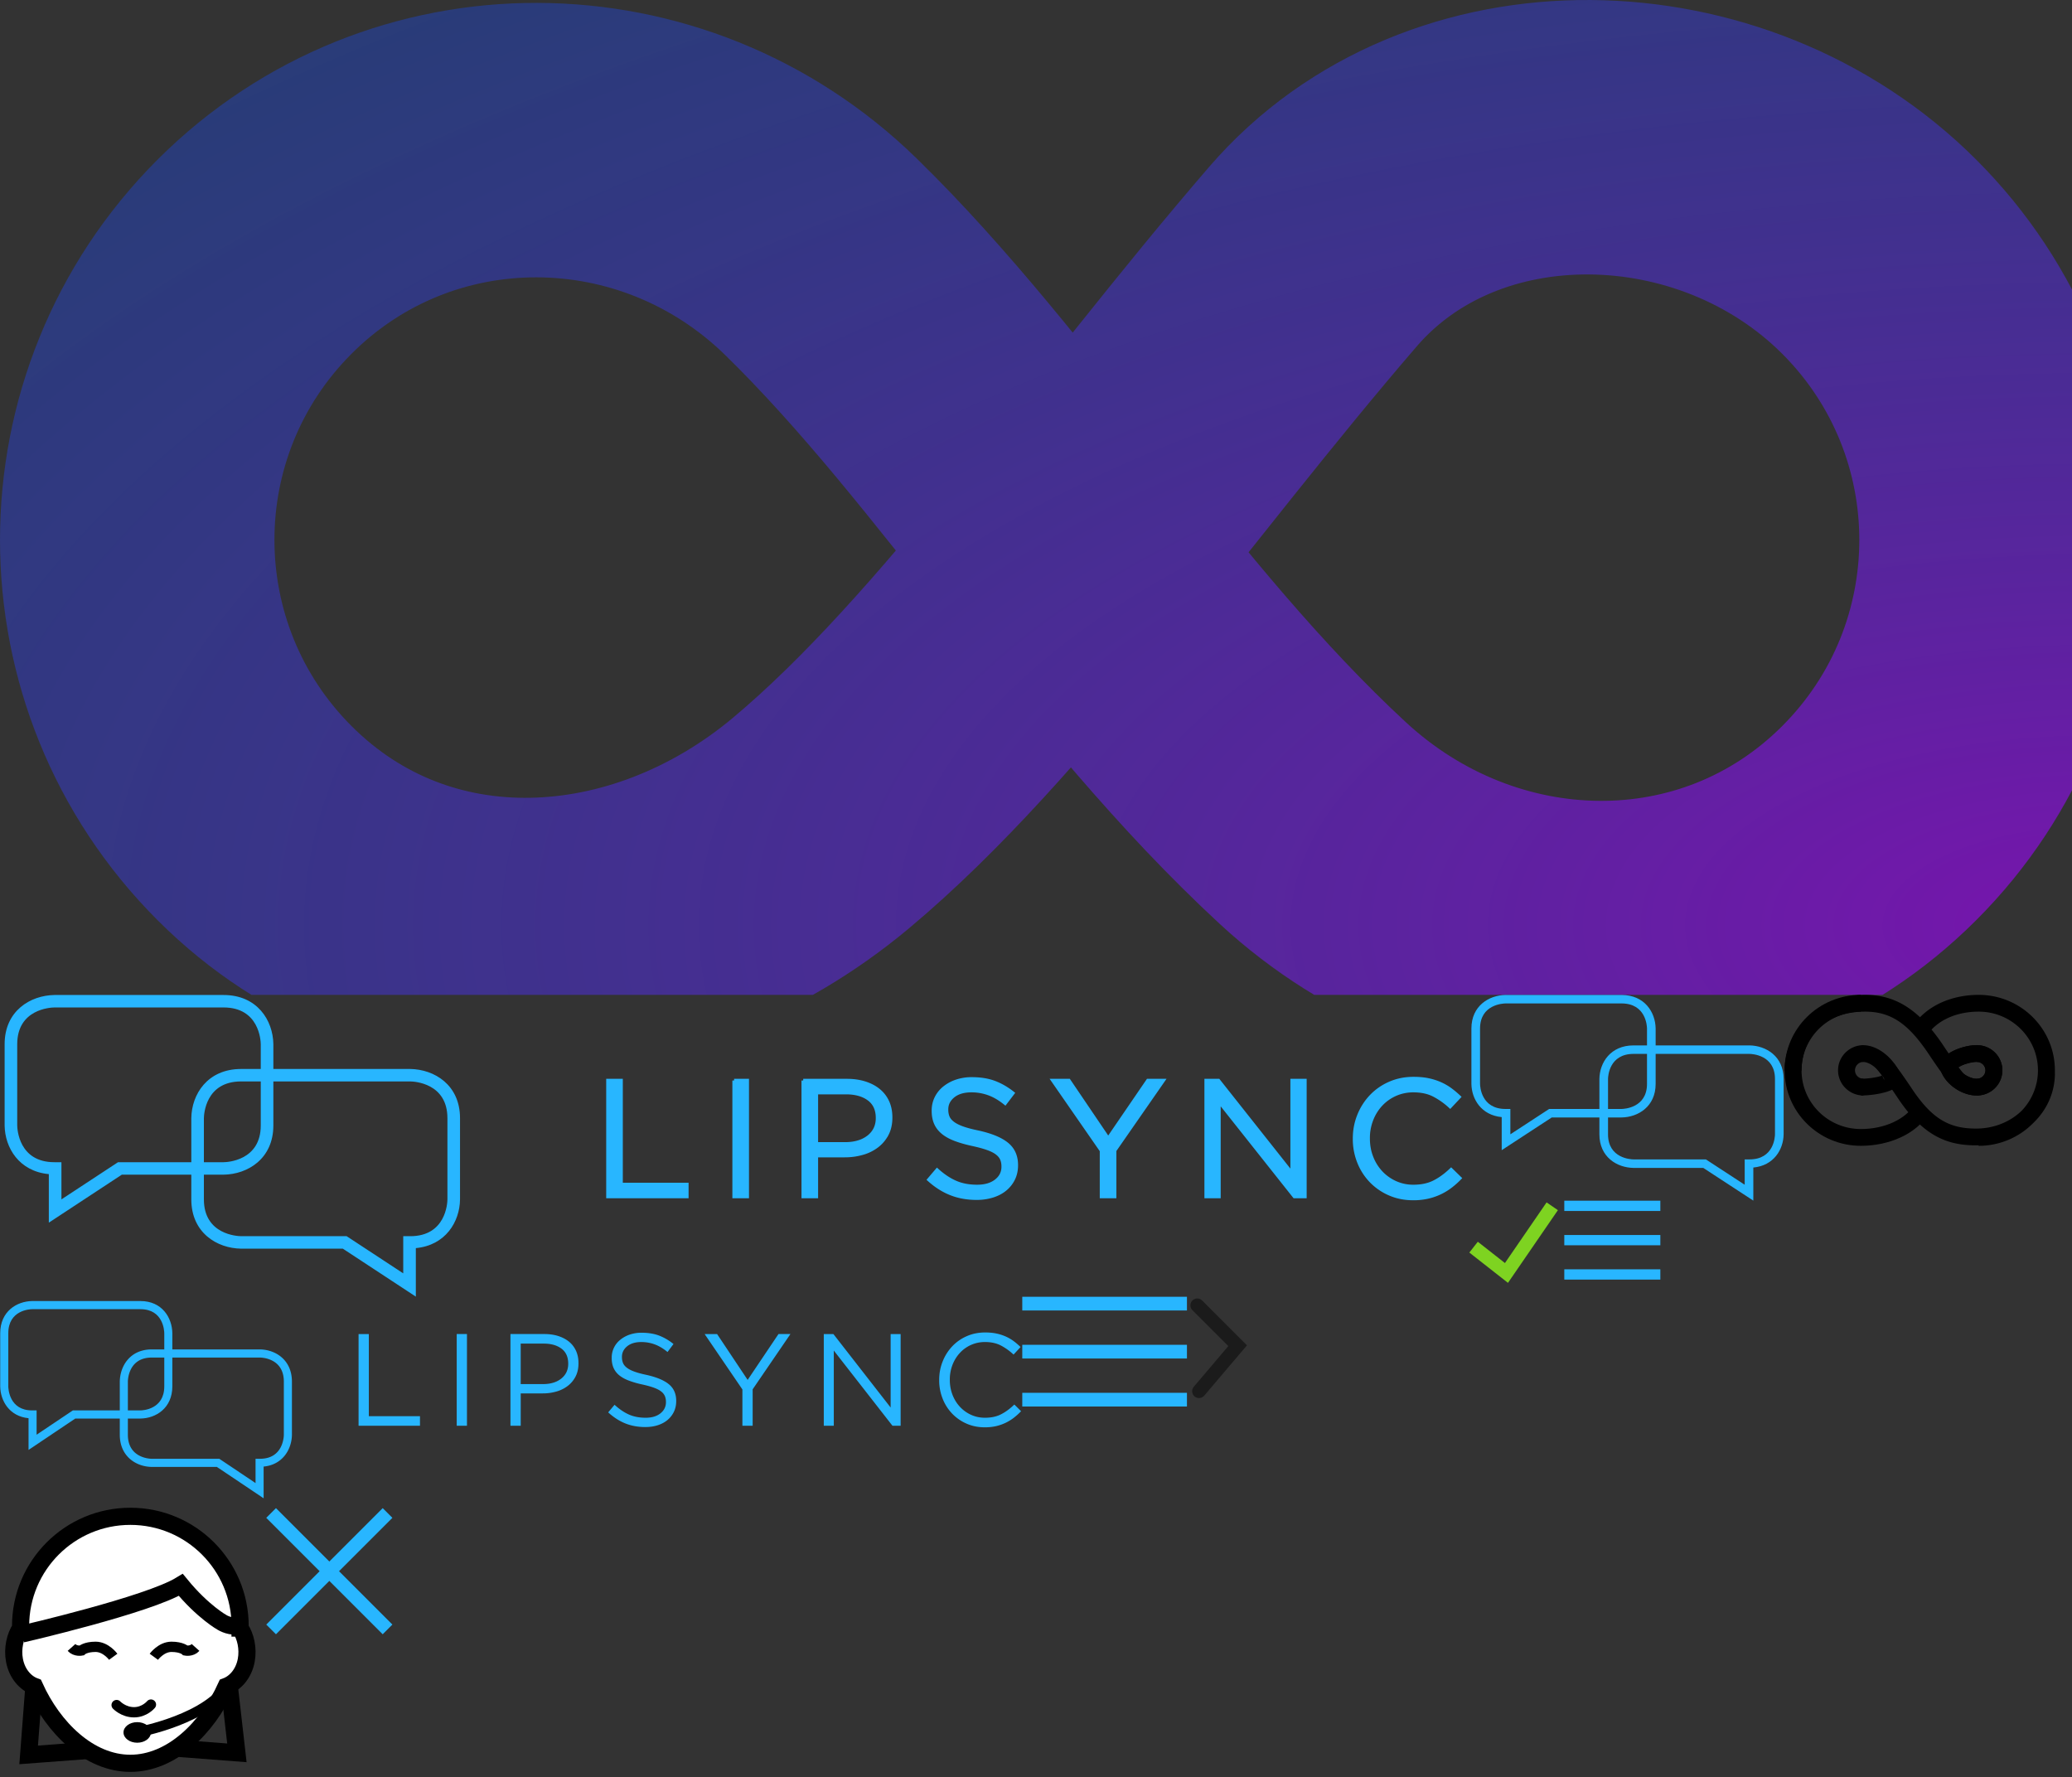 <?xml version="1.0" encoding="UTF-8" standalone="no"?><svg width="302" height="259" viewBox="0 0 302 259" xmlns="http://www.w3.org/2000/svg" xmlns:xlink="http://www.w3.org/1999/xlink"><rect x="0" y="0" width="302" height="259" fill="#333333" stroke="none"/><svg width="9" height="15" viewBox="0 0 9 15" id="svg--arrow" x="173" y="189"><title>arrow</title><path d="M1.504 1.25L7.39 7.135l-5.63 6.63" stroke="#1B1B1B" stroke-width="2" fill="none" fill-rule="evenodd" stroke-linecap="round"/></svg><svg width="302" height="145" viewBox="0 0 302 145" id="svg--card-bg"><title>Page 1</title><defs><radialGradient cx="103.229%" cy="93.595%" fx="103.229%" fy="93.595%" r="155.61%" id="ba"><stop stop-color="#A600FF" offset="0%"/><stop stop-color="#0059FF" stop-opacity=".5" offset="100%"/></radialGradient></defs><path d="M309.352 214.966c23.668 21.89 59.755 22.796 82.55 0 22.797-22.795 22.797-59.755 0-82.55-22.795-22.797-62.17-23.642-82.55 0-25.053 29.06-47.94 62.67-71.704 82.55-24.727 20.686-59.756 22.796-82.55 0-22.797-22.795-22.797-59.755 0-82.55 22.794-22.797 59.48-22.52 82.55 0 24.377 23.794 44.58 57.467 71.704 82.55z" transform="translate(-118 -95)" stroke-width="40" stroke="url(#ba)" fill="none" fill-rule="evenodd" opacity=".6"/></svg><svg width="14" height="12" viewBox="0 0 14 12" id="svg--check" x="214" y="175"><title>Path 311</title><path d="M.777 6.77l4.793 3.76L12.244.814" stroke="#7ED321" stroke-width="2" fill="none" fill-rule="evenodd"/></svg><svg width="20" height="20" viewBox="0 0 20 20" id="svg--close" x="38" y="219"><title>Group</title><g fill="#28B6FF" fill-rule="evenodd"><path d="M.808 17.778L17.778.808l1.414 1.414-16.97 16.97z"/><path d="M2.222.808l16.97 16.97-1.414 1.414L.808 2.222z"/></g></svg><svg width="38" height="40" viewBox="0 0 38 40" id="svg--dedicated" y="219"><title>021</title><g fill="none" fill-rule="evenodd"><g transform="translate(2 2)"><path d="M3 24l-.824 10.774 11.684-.876M31.26 23.344l1.268 11.13-10.543-.81" stroke="#000" stroke-width="2.5"/><path d="M32.997 16.29L33 16c0-8.837-7.163-16-16-16S1 7.163 1 16c0 .096 0 .193.003.29-.8 1.173-1.22 2.982-.89 4.713.37 1.963 1.603 3.293 2.922 3.785C5.775 30.856 11.002 36 17 36s11.225-5.144 13.965-11.212c1.32-.492 2.55-1.822 2.923-3.785.328-1.73-.092-3.54-.89-4.713z" stroke="#000" stroke-width="2.5" fill="#FFF"/><path d="M1.244 17.147S19.57 12.923 24.354 10c3.225 3.932 6.04 5.485 6.04 5.485s1.3.805 2.606.402" stroke="#000" stroke-width="2.5"/><path d="M31.42 24.233c-2.844 5.3-13.257 7.217-13.257 7.217" stroke="#000" stroke-width="1.5"/><ellipse fill="#000" cx="18" cy="31.5" rx="2" ry="1.5"/><path d="M15 27.51s.988 1.05 2.535 1.05c1.548 0 2.465-1.12 2.465-1.12" stroke="#000" stroke-width="1.5" stroke-linecap="round"/></g><path d="M22.424 22.473s1.058-1.452 2.566-1.452c1.508 0 2.048.538 2.048.538s.906.178 1.464-.447M16.502 22.473s-1.06-1.452-2.567-1.452c-1.508 0-2.048.538-2.048.538s-.906.178-1.463-.447" stroke="#000" stroke-width="1.5"/></g></svg><svg width="214" height="44" viewBox="0 0 214 44" id="svg--lip-sync-auth-logo" y="145"><title>Group</title><g fill="#28B6FF" fill-rule="evenodd"><g transform="translate(88.49 11.647)" stroke="#28B6FF" stroke-width=".5"><path d="M.116.84h1.92v15.144h9.587v1.765H.116V.84zM18.506.84h1.922v16.908h-1.922V.838zM34.72 10.067c.7 0 1.34-.088 1.916-.266a4.474 4.474 0 0 0 1.49-.764c.413-.33.73-.723.95-1.173.22-.454.33-.963.33-1.53v-.047c0-1.21-.42-2.13-1.257-2.75-.838-.622-1.95-.934-3.332-.934h-4.316v7.465h4.22zM28.58.84h6.374c.955 0 1.828.125 2.615.373.784.25 1.46.604 2.018 1.063.56.46.99 1.02 1.29 1.68.298.66.45 1.41.45 2.245v.05c0 .918-.18 1.72-.536 2.405a5.164 5.164 0 0 1-1.447 1.726 6.322 6.322 0 0 1-2.13 1.05 9.243 9.243 0 0 1-2.578.352h-4.135v5.966H28.58V.838zM53.855 17.99c-1.362 0-2.606-.22-3.734-.665-1.125-.44-2.2-1.12-3.223-2.04l1.193-1.402c.89.807 1.79 1.406 2.7 1.8.91.396 1.955.59 3.138.59 1.152 0 2.072-.268 2.762-.808.69-.538 1.033-1.227 1.033-2.065v-.05c0-.385-.064-.735-.194-1.05-.13-.313-.36-.6-.684-.855-.325-.26-.777-.492-1.354-.7-.577-.21-1.312-.41-2.207-.606-.975-.21-1.824-.452-2.547-.726-.725-.274-1.323-.604-1.794-.99-.47-.387-.82-.837-1.047-1.353-.228-.515-.343-1.12-.343-1.81v-.05c0-.66.14-1.27.414-1.835a4.328 4.328 0 0 1 1.168-1.46 5.683 5.683 0 0 1 1.776-.968 6.876 6.876 0 0 1 2.238-.35c1.25 0 2.34.174 3.272.52.933.346 1.837.865 2.713 1.56l-1.12 1.472c-.794-.646-1.593-1.113-2.396-1.403a7.357 7.357 0 0 0-2.52-.435c-1.118 0-2 .262-2.65.785-.65.524-.974 1.173-.974 1.945v.048c0 .404.066.76.195 1.075.13.316.366.605.706.87.34.265.812.507 1.41.724.6.217 1.372.422 2.313.615 1.896.42 3.295 1 4.195 1.74.9.74 1.35 1.754 1.35 3.043v.05c0 .723-.144 1.38-.43 1.967a4.516 4.516 0 0 1-1.193 1.51c-.507.42-1.117.742-1.83.968a7.697 7.697 0 0 1-2.337.337M72.053 11.057L64.973.84h2.336l5.727 8.456L78.817.84h2.238l-7.08 10.193v6.716h-1.922v-6.693zM87.307.84h1.8l10.73 13.55V.84h1.873v16.91h-1.533L89.18 3.882V17.75h-1.873V.84zM117.474 18.038c-1.234 0-2.368-.226-3.407-.676a8.41 8.41 0 0 1-2.7-1.848 8.425 8.425 0 0 1-1.787-2.764 8.998 8.998 0 0 1-.645-3.408v-.047c0-1.194.214-2.32.645-3.383a8.733 8.733 0 0 1 1.788-2.792 8.32 8.32 0 0 1 2.725-1.883c1.053-.46 2.205-.688 3.454-.688.78 0 1.48.063 2.105.192.623.13 1.204.31 1.74.544a7.99 7.99 0 0 1 1.483.845c.454.332.892.698 1.314 1.1l-1.315 1.4a10.826 10.826 0 0 0-2.348-1.664c-.835-.435-1.836-.654-3.004-.654a6.41 6.41 0 0 0-2.615.532c-.803.354-1.502.847-2.093 1.473a6.81 6.81 0 0 0-1.386 2.21 7.34 7.34 0 0 0-.5 2.717v.05c0 .98.165 1.896.5 2.74a6.8 6.8 0 0 0 1.385 2.212 6.53 6.53 0 0 0 2.093 1.485 6.278 6.278 0 0 0 2.615.543c1.168 0 2.172-.212 3.017-.64.842-.424 1.67-1.023 2.48-1.8l1.266 1.234c-.438.452-.897.856-1.374 1.22a8.602 8.602 0 0 1-3.32 1.534 9.495 9.495 0 0 1-2.118.218"/></g><path d="M2.51 19.02V7.195c0-5.137 4.877-5.356 5.434-5.36H32.58c5.195 0 5.42 4.804 5.427 5.36V19.03c0 5.137-4.886 5.358-5.435 5.36h-15.37s-6.197 4.062-8.248 5.417V24.39H7.927c-5.192 0-5.412-4.827-5.416-5.37zm5.417-19C4.427.075.674 2.327.674 7.193V19.03c.042 3.252 2.105 6.693 6.443 7.097V33.2s10.2-6.714 10.64-6.994h14.824c3.51-.044 7.262-2.312 7.262-7.177V7.185C39.794 3.723 37.498.02 32.582.02H7.926z"/><path d="M59.798 35.172h-1.025v5.418c-2.053-1.356-8.25-5.418-8.25-5.418h-15.37c-.547-.002-5.435-.223-5.435-5.36V17.977c.007-.557.232-5.36 5.426-5.36H59.78c.56.003 5.434.222 5.434 5.36v11.826c-.004.542-.224 5.37-5.416 5.37zm-24.654-24.37c-4.917 0-7.213 3.703-7.26 7.166v11.844c0 4.864 3.752 7.133 7.26 7.177h14.823c.44.278 10.643 6.992 10.643 6.992V36.91c4.336-.405 6.4-3.846 6.44-7.098V17.977c0-4.867-3.752-7.12-7.252-7.175H35.144z"/></g></svg><svg width="149" height="30" viewBox="0 0 149 30" id="svg--lip-sync-logo" y="189"><title>lipSync_logo_editable</title><g transform="translate(-1)" fill="#28B6FF" fill-rule="evenodd"><path d="M2.21 13.052V5.317c0-3.36 3.12-3.503 3.478-3.506h15.78c3.328 0 3.473 3.143 3.477 3.507v7.74c0 3.36-3.13 3.505-3.48 3.506h-9.846s-3.97 2.657-5.284 3.543v-3.543h-.66c-3.324 0-3.465-3.157-3.467-3.51zM5.676.625C3.437.662 1.03 2.135 1.03 5.317v7.74c.03 2.127 1.35 4.377 4.13 4.642v4.625s6.532-4.39 6.815-4.574h9.494c2.247-.028 4.65-1.51 4.65-4.693V5.312c-.03-2.265-1.5-4.687-4.65-4.687H5.676z"/><path d="M38.904 23.615h-.657v3.542c-1.315-.886-5.284-3.542-5.284-3.542h-9.846c-.35-.002-3.48-.146-3.48-3.506v-7.74c.003-.365.148-3.507 3.475-3.507h15.78c.36.003 3.48.146 3.48 3.506v7.733c-.002.355-.143 3.512-3.468 3.512zM23.112 7.675c-3.15 0-4.62 2.423-4.652 4.688v7.746c0 3.18 2.404 4.664 4.652 4.692h9.494c.283.183 6.818 4.574 6.818 4.574V24.75c2.777-.264 4.098-2.514 4.125-4.64v-7.74c0-3.184-2.405-4.657-4.646-4.694H23.112zM53.265 5.436h1.494v11.968h7.454V18.8h-8.95V5.435zM67.566 5.435h1.495V18.8h-1.494V5.434zM80.176 12.728c.544 0 1.04-.07 1.49-.21a3.46 3.46 0 0 0 1.157-.604c.322-.262.568-.57.74-.927.17-.36.256-.76.256-1.208v-.04c0-.957-.327-1.682-.978-2.173-.65-.49-1.515-.738-2.59-.738h-3.357v5.898h3.28zM75.4 5.435h4.957c.743 0 1.422.1 2.034.296.61.2 1.136.48 1.57.84.436.364.77.807 1.004 1.328.232.522.35 1.114.35 1.776v.038c0 .725-.14 1.36-.417 1.9-.278.54-.652.996-1.125 1.364a4.885 4.885 0 0 1-1.656.83 7.08 7.08 0 0 1-2.005.278h-3.215V18.8H75.4V5.434zM95.056 18.99c-1.06 0-2.027-.175-2.904-.525-.876-.35-1.71-.887-2.507-1.613l.927-1.108c.693.638 1.393 1.112 2.1 1.424.707.312 1.52.466 2.44.466.897 0 1.61-.212 2.148-.64.536-.425.804-.97.804-1.632v-.038c0-.305-.05-.582-.15-.83a1.693 1.693 0 0 0-.533-.677c-.25-.204-.603-.388-1.05-.553-.45-.165-1.02-.325-1.717-.48a13.57 13.57 0 0 1-1.982-.572c-.562-.216-1.027-.477-1.393-.78a2.89 2.89 0 0 1-.815-1.07c-.177-.41-.266-.886-.266-1.432v-.04a3.318 3.318 0 0 1 1.23-2.604 4.4 4.4 0 0 1 1.38-.765 5.27 5.27 0 0 1 1.74-.276c.973 0 1.82.138 2.546.41a7.72 7.72 0 0 1 2.11 1.233l-.87 1.165c-.62-.51-1.24-.88-1.865-1.11A5.64 5.64 0 0 0 94.47 6.6c-.87 0-1.557.207-2.063.62-.504.415-.757.927-.757 1.537v.038c0 .32.052.602.152.85.1.25.284.478.548.687.265.21.63.4 1.098.573.466.172 1.066.334 1.797.487 1.476.332 2.564.79 3.264 1.375.7.584 1.05 1.386 1.05 2.405v.04c0 .57-.114 1.09-.337 1.554a3.56 3.56 0 0 1-.927 1.193c-.394.33-.87.585-1.424.764-.554.178-1.16.266-1.816.266M109.207 13.51l-5.505-8.074h1.816l4.454 6.683 4.495-6.684h1.74l-5.505 8.056V18.8h-1.495v-5.29zM121.07 5.436h1.4l8.343 10.71V5.436h1.457V18.8h-1.192l-8.55-10.96V18.8h-1.458V5.435zM144.53 19.028c-.96 0-1.843-.178-2.65-.534a6.538 6.538 0 0 1-2.1-1.46 6.67 6.67 0 0 1-1.39-2.185 7.213 7.213 0 0 1-.5-2.694v-.037c0-.945.165-1.835.5-2.675a6.916 6.916 0 0 1 1.39-2.207 6.47 6.47 0 0 1 2.12-1.487c.82-.362 1.714-.543 2.686-.543.605 0 1.15.05 1.637.152a6.72 6.72 0 0 1 1.352.43c.416.184.8.407 1.154.667.352.262.693.55 1.02.87l-1.02 1.104a8.42 8.42 0 0 0-1.826-1.313c-.65-.344-1.43-.517-2.337-.517a4.917 4.917 0 0 0-3.66 1.585c-.46.496-.82 1.078-1.08 1.746a5.884 5.884 0 0 0-.387 2.148v.04c0 .775.13 1.498.388 2.165.258.67.618 1.252 1.078 1.748a5.08 5.08 0 0 0 1.627 1.175c.625.287 1.302.428 2.034.428.908 0 1.69-.167 2.346-.506.656-.335 1.3-.808 1.93-1.422l.984.975c-.34.357-.698.677-1.07.964a6.67 6.67 0 0 1-2.582 1.213 7.27 7.27 0 0 1-1.646.17"/></g></svg><svg width="46" height="30" viewBox="0 0 46 30" id="svg--lip-sync-logo-mini" x="214" y="145"><title>lipSync_logo_editable</title><g fill="#28B6FF" fill-rule="evenodd"><path d="M1.722 12.97V4.904c0-3.503 3.342-3.652 3.724-3.655h16.89c3.56 0 3.716 3.276 3.72 3.655v8.07c0 3.503-3.35 3.653-3.725 3.655H11.795s-4.25 2.77-5.655 3.693V16.63h-.706c-3.56 0-3.71-3.29-3.712-3.66zM5.434.012C3.034.053.462 1.587.462 4.905v8.07c.03 2.217 1.443 4.563 4.417 4.84v4.82s6.992-4.577 7.294-4.767h10.162c2.406-.03 4.98-1.577 4.98-4.893V4.9C27.28 2.538 25.707.013 22.335.013H5.434z"/><path d="M40.996 23.98h-.703v3.695c-1.407-.924-5.655-3.694-5.655-3.694H24.1c-.375 0-3.726-.15-3.726-3.654v-8.07c.005-.38.16-3.654 3.72-3.654h16.89c.384.003 3.725.152 3.725 3.655v8.063c-.004.37-.154 3.66-3.714 3.66zM24.094 7.366c-3.37 0-4.945 2.525-4.978 4.886v8.076c0 3.317 2.573 4.864 4.978 4.893h10.162c.303.19 7.297 4.768 7.297 4.768v-4.823c2.972-.275 4.387-2.62 4.416-4.84v-8.068c0-3.318-2.574-4.854-4.974-4.892H24.094z"/></g></svg><svg width="14" height="12" viewBox="0 0 14 12" id="svg--menu" x="228" y="175"><title>Rectangle 3 + Rectangle 3 + Rectangle 3</title><g fill="#28B6FF" fill-rule="evenodd"><path d="M0 0h14v1.5H0zM0 5h14v1.5H0zM0 10h14v1.5H0z"/></g></svg><svg width="24" height="16" viewBox="0 0 24 16" id="svg--menu-two" x="149" y="189"><title>Group</title><g fill="#28B6FF" fill-rule="evenodd"><path d="M0 0h24v2H0zM0 7h24v2H0zM0 14h24v2H0z"/></g></svg><svg width="40" height="22" viewBox="0 0 40 22" id="svg--unlimited" x="260" y="145"><title>Group 3 Copy</title><g fill="#000" fill-rule="evenodd"><path d="M28.148 12.804l-4.264-.272c-.755-.96-1.638-2.207-2.693-3.79-2.955-4.44-5.48-6.298-9.35-6.298-6.232 0-9.26 4.1-9.26 8.61H.11C.11 4.977 5.717 0 11.84 0c2.814 0 5.412.83 8.01 3.262C21.95 1.11 25.09 0 28.395 0c6.137 0 11.11 4.925 11.11 11 0 .132 0 .263-.006.394h.012c0 2.89-1.213 5.416-3.146 7.27A11.133 11.133 0 0 1 28.396 22v-.074c-.127.004-.253.006-.38.006-4.036 0-7.625-1.22-11.412-6.907-3.025-4.542-4.335-5.816-5-5.732v-1.96C9.56 7.333 7.902 8.975 7.902 11s1.66 3.667 3.705 3.667V12.222A1.228 1.228 0 0 1 10.37 11c0-.675.553-1.222 1.235-1.222v-.17l4.367.28c.755.96 1.638 2.207 2.693 3.79 2.956 4.44 5.482 5.81 9.352 5.81 2.626 0 4.982-.99 6.628-2.58A8.482 8.482 0 0 0 37.037 11c0-4.725-3.87-8.556-8.642-8.556-2.836 0-5.313.965-6.865 2.618.57.69 1.145 1.466 1.722 2.333 2.876 4.318 4.202 5.683 4.896 5.735V14.667c2.046 0 3.704-1.642 3.704-3.667s-1.658-3.667-3.704-3.667V9.778c.682 0 1.235.547 1.235 1.222 0 .675-.553 1.222-1.235 1.222v.582z"/><path d="M28.395 7.34v-.007c-2.045-.128-5.928 1.243-5.603 3.287.324 2.045 2.997 4.19 5.603 4.047v-.008c1.93-.127 3.457-1.717 3.457-3.66s-1.527-3.533-3.457-3.66zm-.247 2.43c-.61-.012-1.602.216-2.346.582-.34.167-.575.335-.667.444.062-.073.137-.294.096-.555.132.83 1.655 1.99 2.918 1.99v-.008c.682 0 1.235-.547 1.235-1.222 0-.675-.553-1.222-1.235-1.222v-.01zM21.235 17.168C19.29 20.358 15.26 22 11.223 22 5.087 22 .113 17.075.113 11S5.086 0 11.222 0v2.444C6.45 2.444 2.58 6.274 2.58 11c0 4.725 3.87 8.556 8.643 8.556 3.467 0 6.533-1.415 7.898-3.652"/><path d="M28.395 14.667c-2.606.143-5.28-2.002-5.603-4.047-.325-2.044 3.558-3.415 5.603-3.287l-.157 2.44c-.6-.038-1.654.195-2.436.58-.34.166-.575.334-.667.443.062-.073.137-.294.096-.555.136.853 1.745 2.057 3.028 1.986M11.278 12.222c.955-.003 2.164-.166 3-.433.36-.117.595-.235.653-.286-.19.168-.36.558-.297.972-.02-.135-.12-.39-.3-.69a5.013 5.013 0 0 0-.87-1.058c-.697-.648-1.43-.976-1.98-.944l-.144-2.44c2.812-.162 5.445 2.844 5.735 4.772.29 1.928-3.782 2.55-5.828 2.55l.03-2.444"/></g></svg></svg>